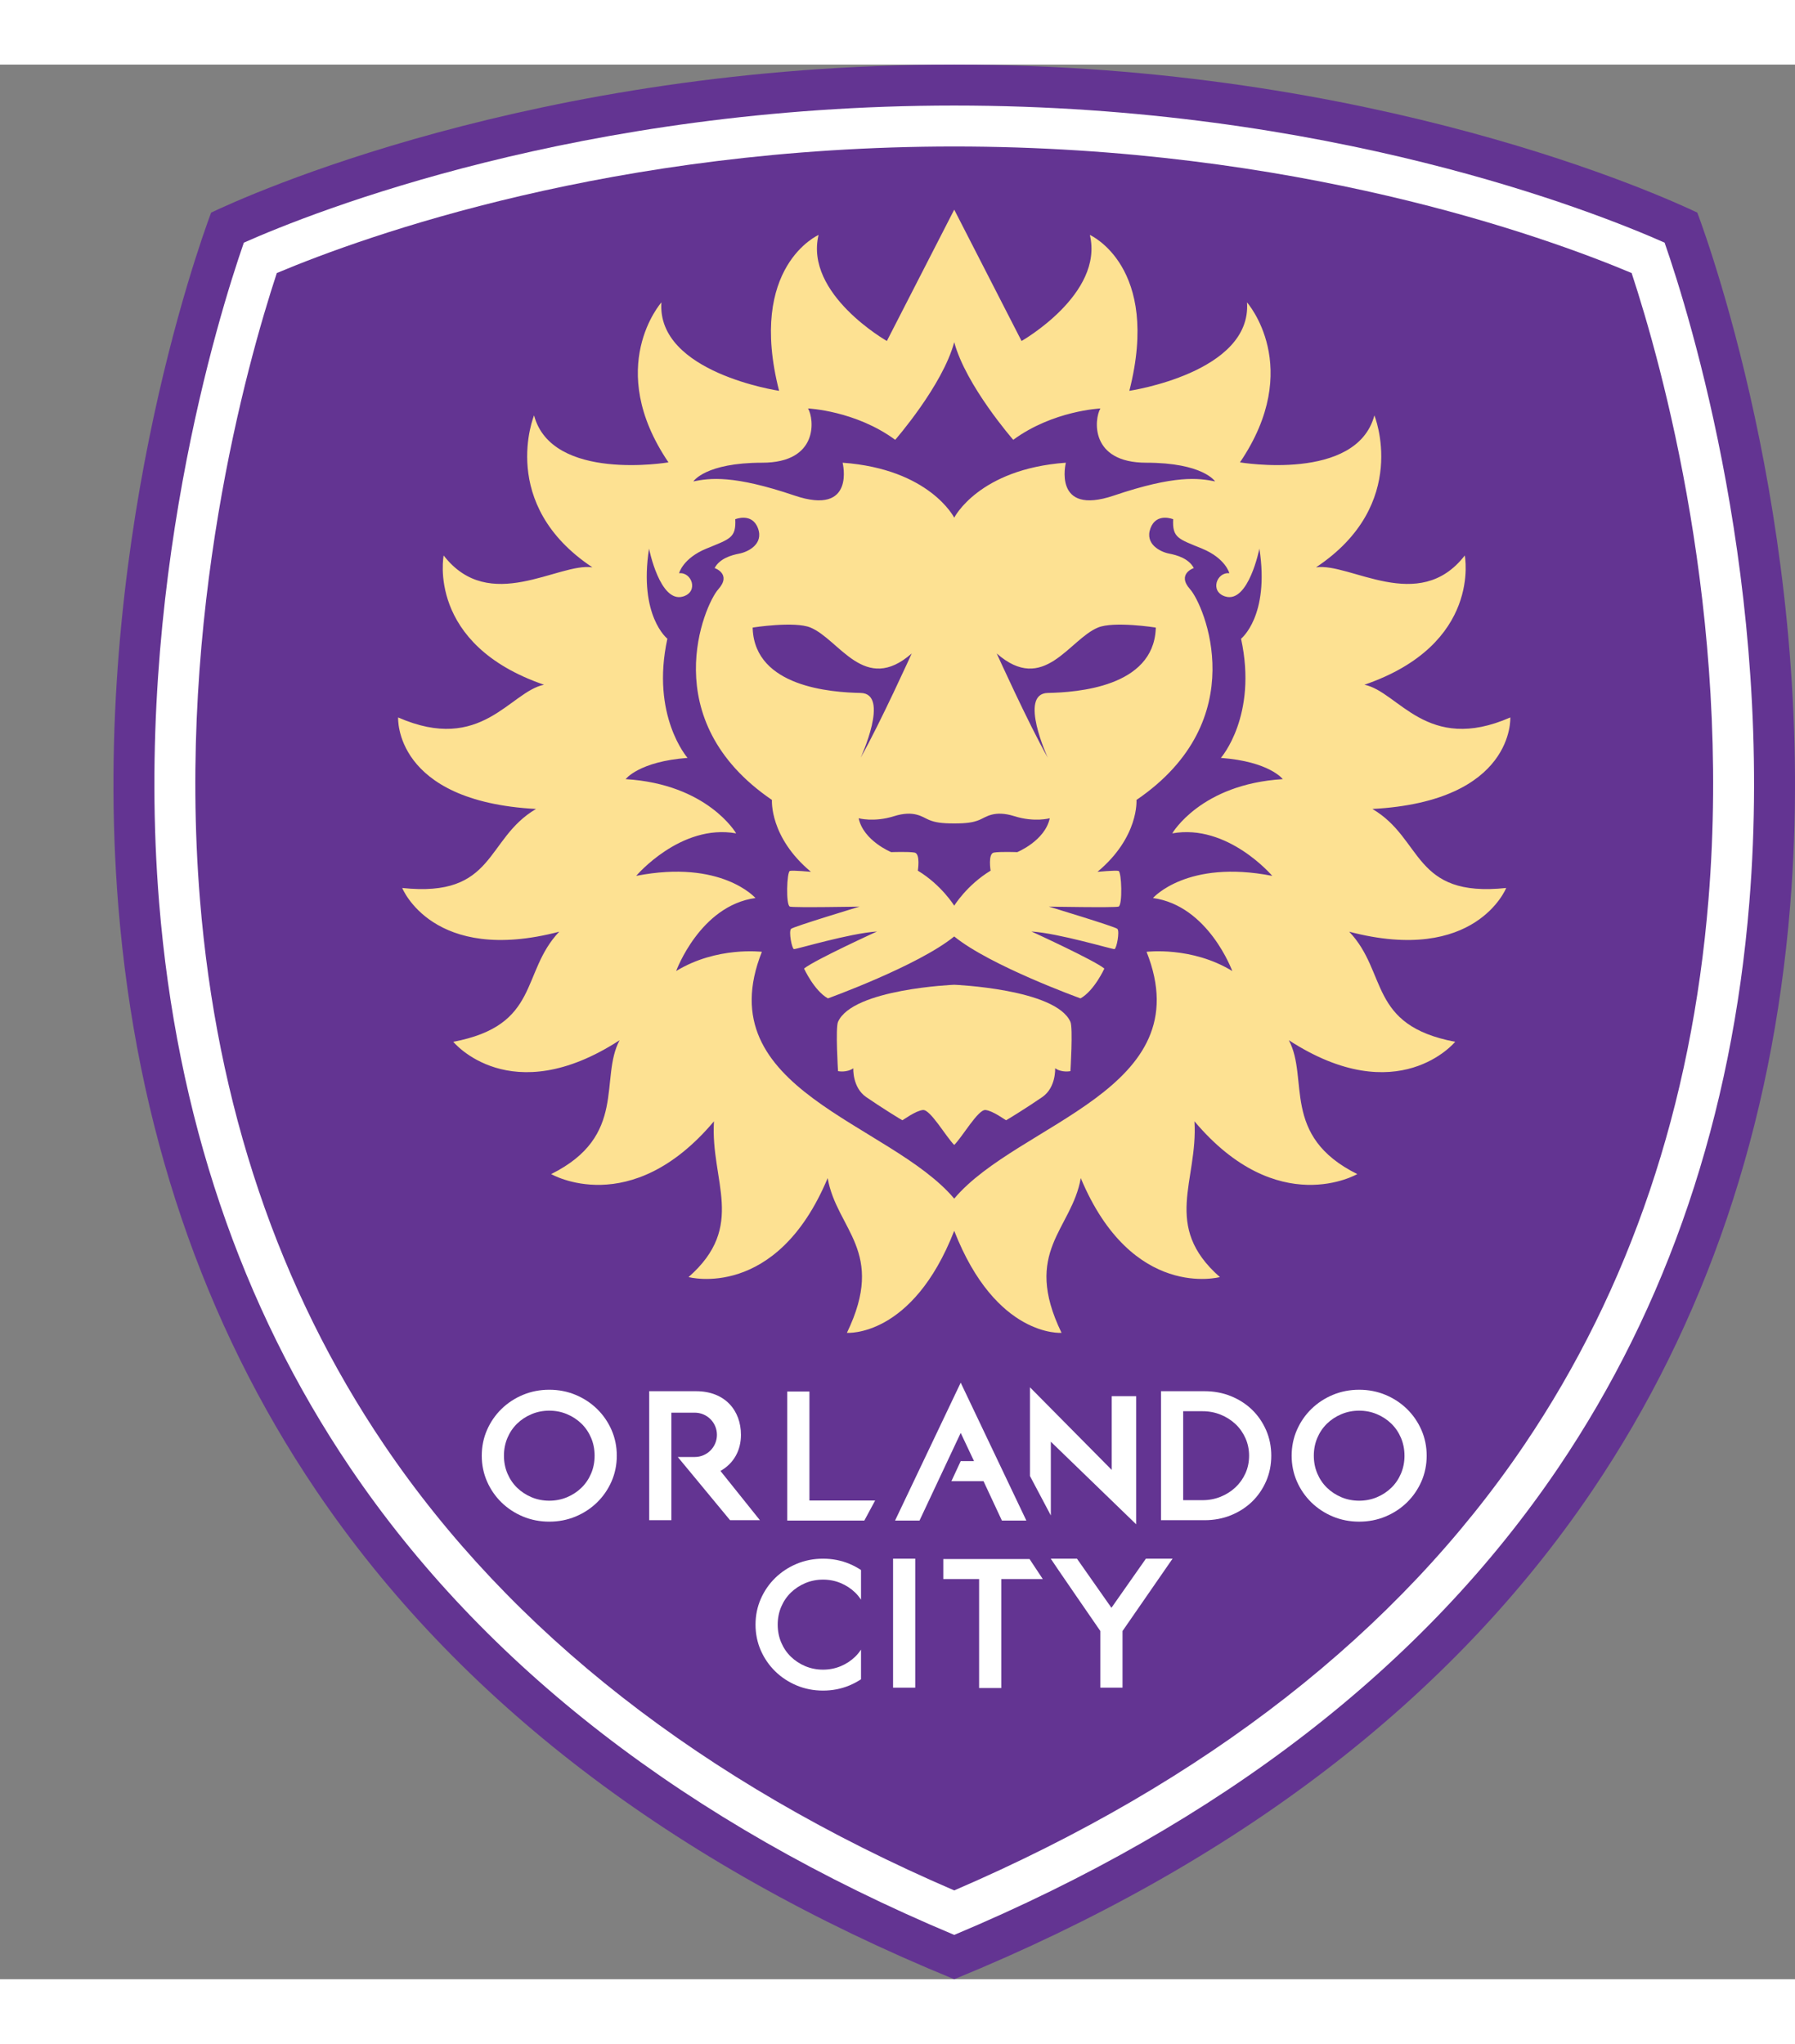 <?xml version="1.0" encoding="UTF-8" standalone="no"?>
<!-- Generator: Adobe Illustrator 15.0.0, SVG Export Plug-In . SVG Version: 6.00 Build 0)  -->

<svg
   xmlns:dc="http://purl.org/dc/elements/1.1/"
   xmlns:cc="http://creativecommons.org/ns#"
   xmlns:rdf="http://www.w3.org/1999/02/22-rdf-syntax-ns#"
   xmlns:svg="http://www.w3.org/2000/svg"
   xmlns="http://www.w3.org/2000/svg"
   xmlns:sodipodi="http://sodipodi.sourceforge.net/DTD/sodipodi-0.dtd"
   xmlns:inkscape="http://www.inkscape.org/namespaces/inkscape"
   version="1.1"
   id="Layer_1"
   x="0px"
   y="0px"
   width="296.43"
   height="337.546"
   viewBox="-20 0 316.43 337.546"
   enable-background="new 0 0 500 569.352"
   xml:space="preserve"
   inkscape:version="0.48.2 r9819"
   sodipodi:docname="Orlando_City_2014.svg"><rect x="-20" y="0" width="316.43" height="337.546" fill="#808080" stroke="none"/><defs
     id="defs37" /><sodipodi:namedview
     pagecolor="#ffffff"
     bordercolor="#666666"
     borderopacity="1"
     objecttolerance="10"
     gridtolerance="10"
     guidetolerance="10"
     inkscape:pageopacity="0"
     inkscape:pageshadow="2"
     inkscape:window-width="706"
     inkscape:window-height="480"
     id="namedview35"
     showgrid="false"
     fit-margin-top="0"
     fit-margin-left="0"
     fit-margin-right="0"
     fit-margin-bottom="0"
     inkscape:zoom="0.41450632"
     inkscape:cx="148.21433"
     inkscape:cy="168.77295"
     inkscape:window-x="0"
     inkscape:window-y="0"
     inkscape:window-maximized="0"
     inkscape:current-layer="Layer_1" /><path
     d="M 148.215,337.546 C 98.457,317.182 60.616,288.199 35.734,251.392 15.755,221.837 4.022,187.177 0.86,148.372 -4.24,85.774 14.917,32.248 17.218,26.097 23.061,23.301 74.015,0 148.215,0 c 74.199,0 125.154,23.301 130.996,26.097 2.301,6.151 21.459,59.677 16.36,122.274 -3.163,38.804 -14.896,73.465 -34.875,103.02 -24.883,36.808 -62.724,65.79 -112.481,86.154"
     id="path3"
     inkscape:connector-curvature="0"
     style="fill:#633492" /><path
     d="M 148.215,329.731 C 101.149,309.985 65.327,282.278 41.716,247.348 22.439,218.835 11.115,185.337 8.055,147.785 3.535,92.313 18.557,44.141 22.987,31.392 35.224,25.963 82.254,7.22 148.215,7.22 c 65.959,0 112.99,18.743 125.229,24.172 4.43,12.748 19.45,60.92 14.931,116.393 -3.06,37.552 -14.385,71.049 -33.66,99.562 -23.613,34.93 -59.435,62.637 -106.5,82.383"
     id="path5"
     inkscape:connector-curvature="0"
     style="fill:#ffffff" /><path
     d="M 148.215,321.887 C 103.844,302.78 70.037,276.353 47.696,243.305 29.125,215.834 18.209,183.498 15.251,147.199 11.157,96.944 23.475,52.923 28.798,36.749 44.446,30.174 88.211,14.439 148.215,14.439 c 60.003,0 103.768,15.734 119.417,22.309 5.323,16.174 17.641,60.195 13.547,110.45 -2.959,36.3 -13.875,68.635 -32.447,96.107 -22.341,33.048 -56.149,59.476 -100.518,78.582"
     id="path7"
     inkscape:connector-curvature="0"
     style="fill:#633492" /><path
     d="m 85.257,237.013 c -1.078,-1.054 -2.351,-1.89 -3.785,-2.489 -1.439,-0.601 -3.002,-0.905 -4.643,-0.905 -1.642,0 -3.204,0.304 -4.644,0.905 -1.433,0.599 -2.706,1.435 -3.784,2.489 -1.078,1.053 -1.936,2.297 -2.547,3.697 -0.615,1.405 -0.927,2.932 -0.927,4.538 0,1.606 0.312,3.132 0.927,4.537 0.611,1.399 1.468,2.643 2.547,3.698 1.077,1.052 2.35,1.89 3.784,2.488 1.438,0.601 3.001,0.905 4.644,0.905 1.643,0 3.206,-0.304 4.643,-0.905 1.434,-0.598 2.707,-1.436 3.785,-2.488 1.077,-1.052 1.933,-2.297 2.547,-3.698 0.615,-1.406 0.927,-2.933 0.927,-4.537 0,-1.604 -0.311,-3.131 -0.927,-4.538 -0.615,-1.402 -1.471,-2.647 -2.547,-3.697 m -0.436,8.235 c 0,1.118 -0.207,2.174 -0.615,3.137 -0.408,0.964 -0.982,1.809 -1.703,2.511 -0.724,0.706 -1.584,1.271 -2.557,1.678 -1.931,0.812 -4.303,0.812 -6.233,0 -0.973,-0.408 -1.833,-0.973 -2.558,-1.679 -0.721,-0.701 -1.294,-1.546 -1.702,-2.511 -0.408,-0.962 -0.615,-2.018 -0.615,-3.137 0,-1.119 0.207,-2.176 0.615,-3.137 0.408,-0.963 0.98,-1.809 1.703,-2.512 0.725,-0.705 1.584,-1.27 2.557,-1.677 0.966,-0.406 2.016,-0.612 3.117,-0.612 1.1,0 2.15,0.206 3.117,0.612 0.971,0.407 1.83,0.971 2.556,1.677 0.722,0.703 1.295,1.549 1.703,2.511 0.407,0.965 0.615,2.02 0.615,3.139 z"
     id="path9"
     inkscape:connector-curvature="0"
     style="fill:#ffffff" /><polyline
     points="226.427,426.896 206.899,426.896 206.899,394.491 200.305,394.491 200.305,432.851   223.221,432.851 226.427,426.896 "
     id="polyline11"
     transform="matrix(0.593,0,0,0.593,-3.4126988e-4,0)"
     style="fill:#ffffff" /><polyline
     points="278.66,409.409 304.023,433.963 304.023,395.877 296.761,395.877 296.761,417.799 272.463,393.243   272.463,419.627 278.66,431.332 278.66,409.409 "
     id="polyline13"
     transform="matrix(0.593,0,0,0.593,-3.4126988e-4,0)"
     style="fill:#ffffff" /><path
     d="m 200.711,237.14 c -1.046,-1.01 -2.297,-1.815 -3.723,-2.392 -1.425,-0.577 -2.98,-0.87 -4.62,-0.87 h -7.704 v 22.742 h 7.704 c 1.64,0 3.196,-0.293 4.62,-0.87 1.425,-0.578 2.677,-1.383 3.723,-2.392 1.045,-1.011 1.879,-2.223 2.483,-3.603 0.604,-1.383 0.911,-2.9 0.911,-4.505 0,-1.606 -0.307,-3.121 -0.911,-4.506 -0.604,-1.381 -1.438,-2.593 -2.483,-3.603 m -12.137,0.266 h 3.408 c 1.126,0 2.198,0.202 3.187,0.601 0.992,0.4 1.874,0.958 2.62,1.658 0.741,0.695 1.334,1.534 1.763,2.492 0.426,0.953 0.642,1.993 0.642,3.091 0,1.119 -0.216,2.163 -0.641,3.104 -0.428,0.949 -1.022,1.781 -1.764,2.479 -0.746,0.699 -1.628,1.256 -2.62,1.658 -0.988,0.398 -2.06,0.6 -3.187,0.6 h -3.408 v -15.682 z"
     id="path15"
     inkscape:connector-curvature="0"
     style="fill:#ffffff" /><path
     d="m 230.573,240.711 c -0.614,-1.402 -1.471,-2.647 -2.546,-3.697 -1.078,-1.054 -2.351,-1.89 -3.785,-2.489 -1.439,-0.601 -3.002,-0.905 -4.643,-0.905 -1.643,0 -3.204,0.304 -4.644,0.905 -1.434,0.599 -2.706,1.435 -3.784,2.489 -1.078,1.053 -1.935,2.297 -2.547,3.697 -0.615,1.405 -0.927,2.932 -0.927,4.538 0,1.606 0.312,3.132 0.927,4.537 0.612,1.399 1.469,2.643 2.547,3.698 1.078,1.052 2.351,1.89 3.784,2.488 1.439,0.601 3,0.905 4.644,0.905 1.643,0 3.206,-0.304 4.643,-0.905 1.434,-0.598 2.707,-1.436 3.785,-2.488 1.076,-1.052 1.933,-2.297 2.547,-3.698 0.614,-1.406 0.926,-2.933 0.926,-4.537 5.9e-4,-1.604 -0.311,-3.131 -0.927,-4.538 m -2.983,4.538 c 0,1.118 -0.206,2.174 -0.615,3.137 -0.408,0.964 -0.981,1.809 -1.704,2.511 -0.725,0.706 -1.584,1.271 -2.556,1.678 -1.933,0.812 -4.304,0.812 -6.235,0 -0.974,-0.408 -1.833,-0.973 -2.557,-1.679 -0.721,-0.701 -1.294,-1.546 -1.703,-2.511 -0.408,-0.962 -0.615,-2.018 -0.615,-3.137 0,-1.119 0.207,-2.176 0.615,-3.137 0.408,-0.963 0.981,-1.809 1.703,-2.512 0.724,-0.705 1.584,-1.27 2.556,-1.677 0.967,-0.406 2.016,-0.612 3.117,-0.612 1.101,0 2.15,0.206 3.117,0.612 0.971,0.407 1.83,0.971 2.556,1.677 0.723,0.703 1.295,1.549 1.704,2.511 0.408,0.965 0.615,2.02 0.615,3.139 z"
     id="path17"
     inkscape:connector-curvature="0"
     style="fill:#ffffff" /><rect
     x="137.434"
     y="263.402"
     width="3.91"
     height="22.743"
     id="rect19"
     style="fill:#ffffff" /><path
     d="m 182.005,263.402 -6.077,8.663 -6.077,-8.663 h -4.62 c 0.126,0.258 8.742,12.755 8.742,12.755 v 9.987 h 3.91 v -9.987 l 8.821,-12.755 h -4.698"
     id="path21"
     inkscape:connector-curvature="0"
     style="fill:#ffffff" /><polyline
     points="272.328,444.291 246.69,444.291 246.69,450.244 257.337,450.244 257.337,482.652 263.93,482.652   263.93,450.244 276.267,450.244 272.328,444.291 "
     id="polyline23"
     transform="matrix(0.593,0,0,0.593,-3.4126988e-4,0)"
     style="fill:#ffffff" /><polyline
     points="251.867,391.861 232.355,432.851 239.623,432.851 251.867,406.793 255.828,415.187   251.867,415.187 249.106,421.142 258.648,421.142 264.111,432.851 271.378,432.851 251.867,391.861 "
     id="polyline25"
     transform="matrix(0.593,0,0,0.593,-3.4126988e-4,0)"
     style="fill:#ffffff" /><path
     d="m 131.783,279.436 c -0.298,0.452 -0.637,0.87 -1.023,1.245 -0.724,0.705 -1.584,1.27 -2.556,1.678 -1.932,0.812 -4.303,0.812 -6.233,0 -0.973,-0.408 -1.834,-0.974 -2.557,-1.678 -0.722,-0.701 -1.295,-1.546 -1.703,-2.511 -0.408,-0.963 -0.615,-2.019 -0.615,-3.137 0,-1.118 0.207,-2.175 0.615,-3.137 0.408,-0.962 0.981,-1.808 1.703,-2.511 0.725,-0.705 1.585,-1.269 2.557,-1.678 0.966,-0.406 2.015,-0.611 3.117,-0.611 1.101,0 2.15,0.205 3.117,0.611 0.971,0.408 1.83,0.972 2.556,1.678 0.385,0.375 0.725,0.794 1.023,1.246 v -5.228 c -0.64,-0.423 -1.326,-0.789 -2.052,-1.093 -1.439,-0.601 -3.002,-0.905 -4.643,-0.905 -1.642,0 -3.204,0.304 -4.643,0.905 -1.434,0.599 -2.707,1.436 -3.785,2.489 -1.078,1.053 -1.935,2.297 -2.547,3.696 -0.615,1.406 -0.927,2.932 -0.927,4.538 0,1.605 0.312,3.133 0.927,4.538 0.612,1.399 1.469,2.643 2.547,3.697 1.077,1.054 2.351,1.89 3.784,2.489 1.438,0.602 3.001,0.905 4.644,0.905 1.643,0 3.205,-0.304 4.643,-0.905 0.727,-0.303 1.412,-0.67 2.052,-1.093 v -5.227"
     id="path27"
     inkscape:connector-curvature="0"
     style="fill:#ffffff" /><path
     d="m 107.004,247.935 c 2.427,-1.371 3.615,-3.713 3.615,-6.365 0,-4.249 -2.769,-7.692 -7.921,-7.692 -0.132,0 -8.253,0 -8.253,0 v 22.742 h 3.909 v -18.957 h 3.399 c 0.133,0 0.612,0 0.725,0 2.157,0 3.906,1.749 3.906,3.907 0,2.157 -1.749,3.907 -3.906,3.907 -0.108,0 -0.585,0 -0.725,0 h -2.272 l 9.218,11.143 h 5.261 l -6.956,-8.685"
     id="path29"
     inkscape:connector-curvature="0"
     style="fill:#ffffff" /><path
     d="m 148.215,162.224 c 0,0 -17.918,0.722 -20.485,6.541 -0.471,1.067 0,8.687 0,8.687 0,0 1.509,0.319 2.695,-0.505 0,0 -0.189,3.373 2.265,5.073 2.452,1.7 6.307,4.09 6.388,4.09 0.081,0 2.345,-1.7 3.638,-1.806 1.294,-0.106 4.097,4.781 5.499,6.162 1.401,-1.381 4.204,-6.268 5.498,-6.162 1.295,0.107 3.559,1.806 3.64,1.806 0.081,0 3.935,-2.39 6.387,-4.09 2.454,-1.7 2.265,-5.073 2.265,-5.073 1.186,0.823 2.695,0.505 2.695,0.505 0,0 0.471,-7.62 0,-8.687 -2.566,-5.819 -20.484,-6.541 -20.484,-6.541"
     id="path31"
     inkscape:connector-curvature="0"
     style="fill:#fde192" /><path
     d="m 221.936,131.232 c 25.135,-1.358 24.307,-16.136 24.307,-16.136 -14.725,6.45 -19.688,-4.541 -25.714,-5.766 20.77,-7.137 17.687,-22.787 17.687,-22.787 -8.08,10.443 -20.282,1.191 -26.221,2.092 16.712,-11.107 10.286,-26.787 10.286,-26.787 -3.133,11.765 -23.694,8.278 -23.694,8.278 11.376,-16.789 1.243,-28.199 1.243,-28.199 0.851,12.387 -20.744,15.585 -20.744,15.585 5.603,-21.943 -6.96,-27.479 -6.96,-27.479 2.487,10.436 -12.041,18.695 -12.041,18.695 L 148.215,25.574 136.341,48.728 c 0,0 -14.527,-8.259 -12.042,-18.695 0,0 -12.561,5.536 -6.958,27.479 0,0 -21.596,-3.198 -20.745,-15.585 0,0 -10.133,11.411 1.243,28.199 0,0 -20.559,3.487 -23.693,-8.278 0,0 -6.425,15.681 10.286,26.787 -5.939,-0.901 -18.142,8.352 -26.221,-2.092 0,0 -3.083,15.649 17.687,22.787 -6.026,1.225 -10.987,12.215 -25.714,5.766 0,0 -0.828,14.778 24.307,16.136 -9.006,5.292 -7.072,15.687 -23.586,13.929 0,0 5.415,13.55 27.678,7.71 -6.832,7.184 -3.292,16.501 -18.682,19.408 0,0 10.037,12.231 29.325,-0.276 -3.6,6.728 1.457,16.882 -12.064,23.597 0,0 13.989,8.157 28.699,-9.301 -0.653,10.526 5.785,18.435 -4.478,27.457 0,0 15.459,4.212 24.522,-17.444 1.598,9.123 10.367,12.866 3.39,27.277 0,0 11.554,0.89 18.919,-17.988 7.365,18.878 18.919,17.988 18.919,17.988 -6.977,-14.411 1.792,-18.154 3.39,-27.277 9.064,21.655 24.522,17.444 24.522,17.444 -10.264,-9.022 -3.826,-16.931 -4.478,-27.457 14.71,17.458 28.698,9.301 28.698,9.301 -13.521,-6.716 -8.462,-16.869 -12.064,-23.597 19.288,12.507 29.324,0.276 29.324,0.276 -15.389,-2.907 -11.849,-12.225 -18.681,-19.408 22.262,5.841 27.677,-7.71 27.677,-7.71 -16.514,1.758 -14.581,-8.637 -23.586,-13.929 M 114.36,70.188 c 10.028,0 9.164,-7.756 8.086,-9.563 0,0 8.356,0.372 15.364,5.526 0,0 8.357,-9.563 10.405,-17.214 2.049,7.651 10.404,17.214 10.404,17.214 7.008,-5.154 15.363,-5.526 15.363,-5.526 -1.078,1.807 -1.94,9.563 8.087,9.563 10.026,0 12.128,3.294 12.128,3.294 -2.91,-0.583 -7.006,-1.169 -17.843,2.498 -10.836,3.666 -8.463,-5.792 -8.463,-5.792 -15.365,1.116 -19.677,9.693 -19.677,9.693 0,0 -4.312,-8.578 -19.676,-9.693 0,0 2.371,9.457 -8.464,5.792 -10.835,-3.666 -14.933,-3.081 -17.844,-2.498 0,-6e-4 2.102,-3.294 12.129,-3.294 z m 40.269,71.92 c -4.205,2.551 -6.415,6.177 -6.415,6.177 0,0 -2.211,-3.625 -6.415,-6.176 0,0 0.485,-2.988 -0.567,-3.187 -1.051,-0.199 -4.125,-0.079 -4.125,-0.079 0,0 -4.892,-1.993 -5.741,-5.977 0,0 2.668,0.757 6.226,-0.358 3.558,-1.116 5.013,0.159 6.145,0.637 1.132,0.478 2.319,0.638 4.475,0.638 2.156,0 3.343,-0.16 4.475,-0.638 1.131,-0.478 2.587,-1.754 6.144,-0.637 3.559,1.115 6.226,0.358 6.226,0.358 -0.85,3.985 -5.741,5.977 -5.741,5.977 0,0 -3.073,-0.119 -4.123,0.079 -1.052,0.198 -0.566,3.186 -0.566,3.186 z m -22.912,-31.33 c -5.228,-0.107 -18.544,-1.062 -19.029,-11.263 v -0.266 c 0,0 7.376,-1.167 10.189,0 5.121,2.125 9.541,11.848 17.843,4.569 0,0 -5.552,12.273 -9.003,18.383 0,0 5.23,-11.317 0,-11.423 z m 32.992,0 c -5.228,0.106 0,11.423 0,11.423 -3.449,-6.109 -9.003,-18.383 -9.003,-18.383 8.302,7.279 12.723,-2.443 17.844,-4.569 2.812,-1.167 10.189,0 10.189,0 v 0.266 c -0.487,10.201 -13.801,11.156 -19.031,11.263 z m 39.569,32.248 c -15.041,-2.948 -21.025,3.905 -21.025,3.905 9.785,1.354 13.976,12.87 13.976,12.87 -7.169,-4.383 -15.108,-3.386 -15.108,-3.386 9.704,24.425 -22.602,30.082 -33.908,43.511 -11.308,-13.428 -43.611,-19.086 -33.908,-43.511 0,0 -7.938,-0.997 -15.108,3.386 0,0 4.192,-11.515 13.975,-12.87 0,0 -5.984,-6.853 -21.024,-3.905 0,0 7.844,-9.244 17.628,-7.491 0,0 -5.014,-8.685 -19.488,-9.562 0,0 2.345,-3.108 10.917,-3.745 0,0 -6.523,-7.412 -3.558,-21.013 0,0 -5.067,-3.983 -3.234,-15.884 0,0 1.912,9.651 5.984,8.448 2.83,-0.837 1.536,-4.37 -0.687,-4.104 0,0 0.646,-2.629 4.81,-4.343 4.165,-1.713 5.256,-1.872 5.094,-5.18 0,0 2.952,-1.235 4.003,1.594 1.052,2.829 -1.819,4.184 -3.275,4.462 -1.455,0.28 -3.477,0.877 -4.366,2.551 0,0 3.073,1.036 0.646,3.745 -2.425,2.709 -11.239,23.03 9.461,37.136 0,0 -0.485,6.535 6.873,12.671 0,0 -3.153,-0.293 -3.706,-0.16 -0.552,0.133 -0.741,6.083 0,6.296 0.741,0.212 12.278,0 12.278,0 0,0 -11.618,3.507 -12.072,3.918 -0.454,0.411 0.132,3.52 0.509,3.573 0.377,0.053 9.784,-2.789 14.637,-3.107 0,0 -10.998,5.019 -12.858,6.534 0,0 1.779,3.905 4.205,5.26 0,0 15.903,-5.738 22.264,-10.918 6.361,5.18 22.264,10.918 22.264,10.918 2.425,-1.355 4.205,-5.26 4.205,-5.26 -1.861,-1.514 -12.857,-6.534 -12.857,-6.534 4.852,0.318 14.259,3.16 14.637,3.107 0.377,-0.053 0.963,-3.162 0.508,-3.573 -0.455,-0.411 -12.071,-3.918 -12.071,-3.918 0,0 11.536,0.212 12.277,0 0.741,-0.213 0.553,-6.163 0,-6.296 -0.553,-0.133 -3.706,0.16 -3.706,0.16 7.358,-6.137 6.873,-12.671 6.873,-12.671 20.701,-14.105 11.886,-34.427 9.461,-37.136 -2.425,-2.71 0.647,-3.745 0.647,-3.745 -0.889,-1.674 -2.911,-2.271 -4.366,-2.551 -1.456,-0.278 -4.326,-1.633 -3.275,-4.462 1.052,-2.83 4.002,-1.594 4.002,-1.594 -0.161,3.308 0.93,3.467 5.094,5.18 4.165,1.714 4.812,4.343 4.812,4.343 -2.224,-0.266 -3.517,3.267 -0.688,4.104 4.071,1.204 5.984,-8.448 5.984,-8.448 1.833,11.902 -3.234,15.884 -3.234,15.884 2.965,13.601 -3.558,21.013 -3.558,21.013 8.572,0.637 10.917,3.745 10.917,3.745 -14.475,0.877 -19.488,9.562 -19.488,9.562 9.786,-1.753 17.629,7.491 17.629,7.491 z"
     id="path33"
     inkscape:connector-curvature="0"
     style="fill:#fde192" /></svg>